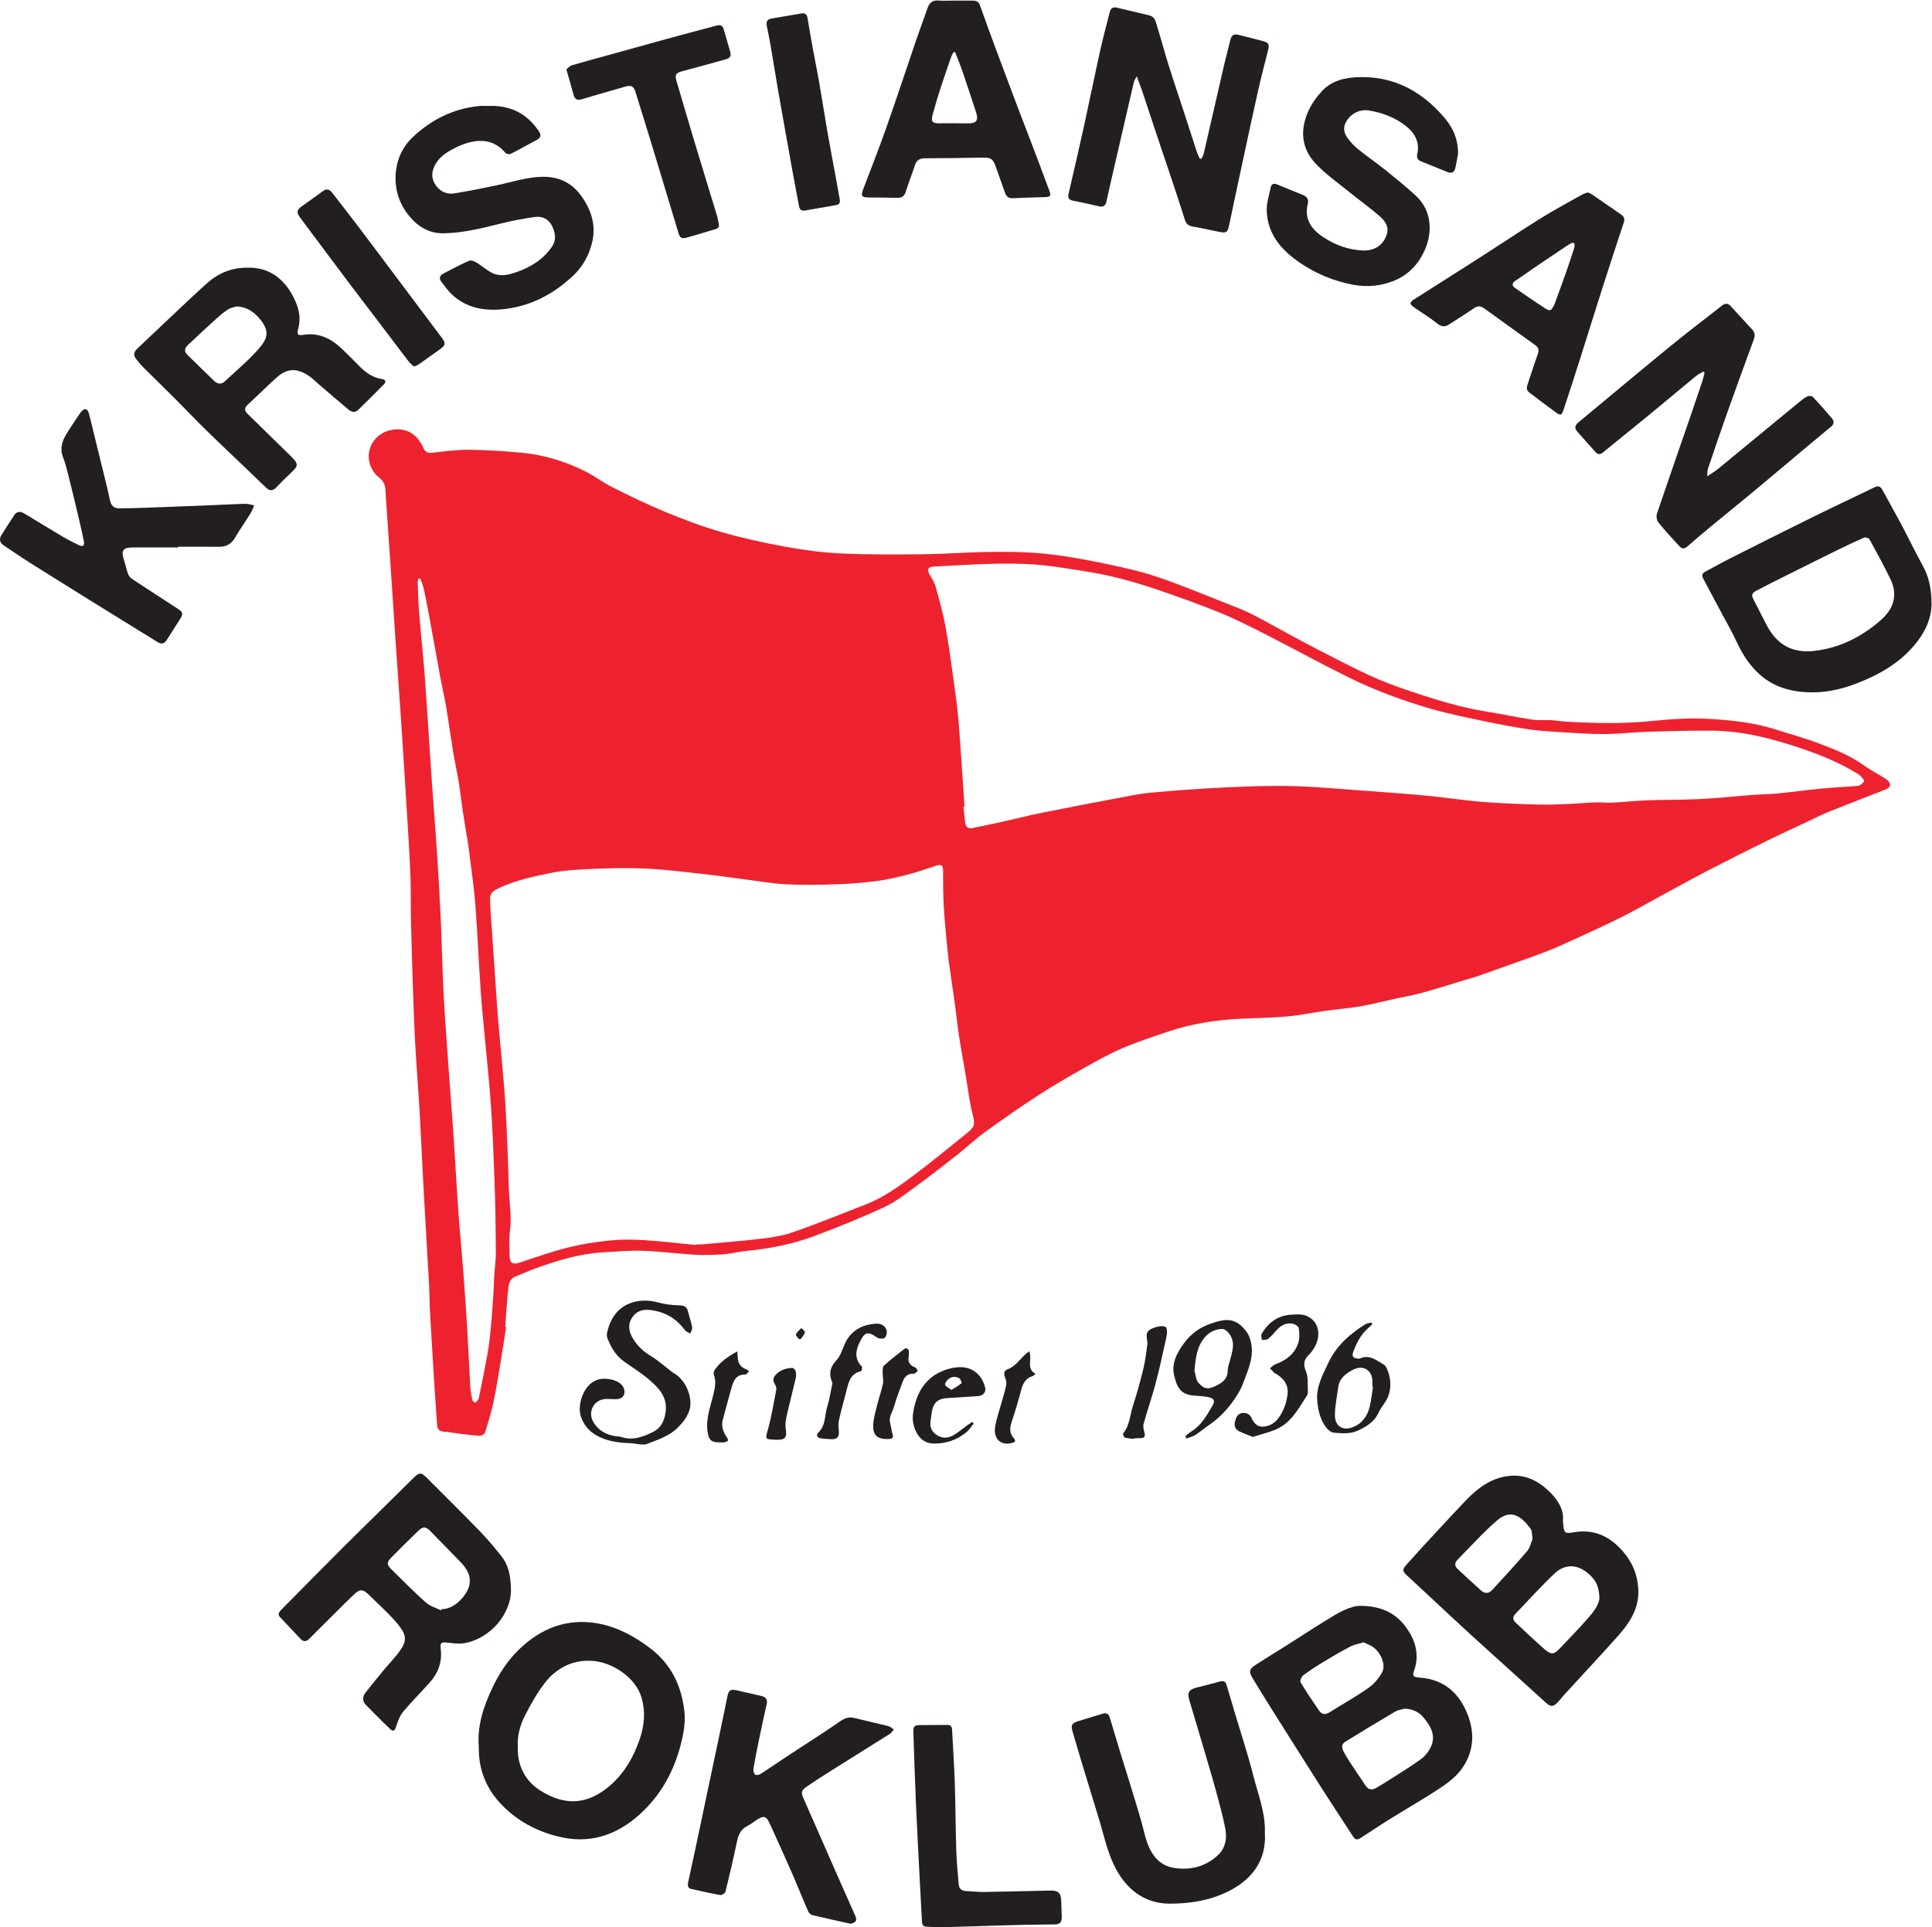 <?xml version="1.0" encoding="UTF-8" standalone="no"?>
<svg
   xmlns:dc="http://purl.org/dc/elements/1.1/"
   xmlns:cc="http://creativecommons.org/ns#"
   xmlns:rdf="http://www.w3.org/1999/02/22-rdf-syntax-ns#"
   xmlns:svg="http://www.w3.org/2000/svg"
   xmlns="http://www.w3.org/2000/svg"
   viewBox="0 0 767.78 766.012"
   height="766.012"
   width="767.78"
   xml:space="preserve"
   id="svg2"
   version="1.1"><defs
     id="defs6" /><g
     transform="matrix(1.333,0,0,-1.333,1.0532238e-4,766.011)"
     id="g10"><g
       transform="scale(0.1)"
       id="g12"><path
         id="path14"
         style="fill:#ee222f;fill-opacity:1;fill-rule:evenodd;stroke:none"
         d="m 1253.03,4021.74 c -1.97,-0.36 -3.94,-0.72 -5.92,-1.08 -0.67,-4.07 -2.09,-8.16 -1.91,-12.19 1.29,-30.79 2.07,-61.63 4.58,-92.33 5.1,-62.57 12.1,-125.01 16.69,-187.61 7.58,-103.48 13.68,-207.07 20.79,-310.59 4.74,-69.06 10.6,-138.05 15.13,-207.12 4.42,-67.15 8.37,-134.33 11.44,-201.55 3.49,-76.25 4.73,-152.6 8.85,-228.81 4.54,-84.02 11.12,-167.93 17.04,-251.89 4.09,-58.14 8.91,-116.24 12.8,-174.4 4.89,-72.96 8.69,-146 13.84,-218.95 4.04,-57.07 9.74,-114.01 14.11,-171.06 4.5,-58.63 8.7,-117.28 12.24,-175.96 3.51,-58.17 5.82,-116.41 9.18,-174.59 0.81,-13.86 3.25,-27.69 6.08,-41.29 0.72,-3.43 5.89,-5.92 9.01,-8.84 2.78,3.01 5.94,5.77 8.22,9.12 1.63,2.4 2.43,5.52 2.99,8.44 10.17,52.68 22.34,105.08 29.76,158.15 7.02,50.21 9.2,101.1 13.15,151.72 1.27,16.24 1.12,32.57 2.14,48.82 1.58,25.3 5.26,50.56 5.12,75.81 -0.39,67.78 -1.59,135.58 -3.84,203.31 -2.42,72.64 -5.5,145.28 -10,217.81 -3.55,57.07 -9.57,114 -14.72,170.97 -5.42,60.09 -12.17,120.09 -16.44,180.26 -6.2,87.52 -9.69,175.23 -16.31,262.71 -3.75,49.6 -11.4,98.9 -17.38,148.32 -1.49,12.31 -3.1,24.6 -5.06,36.84 -4.92,30.83 -10.39,61.58 -15.05,92.44 -4.14,27.43 -6.89,55.09 -11.37,82.47 -5.12,31.34 -11.98,62.41 -17.15,93.76 -7.52,45.54 -13.72,91.31 -21.42,136.82 -5.04,29.83 -12.09,59.3 -17.62,89.06 -10.07,54.19 -19.53,108.5 -29.51,162.72 -5.85,31.81 -11.8,63.62 -18.52,95.25 -2.42,11.41 -7.22,22.32 -10.94,33.46 z m 1622.4,-680.29 c -0.99,-0.09 -1.98,-0.17 -2.97,-0.25 1.58,-15.81 2.81,-31.68 4.86,-47.43 1.46,-11.3 7.48,-19.11 20.09,-16.62 30.76,6.05 61.44,12.52 92.06,19.31 38.88,8.63 77.5,18.57 116.53,26.46 73.57,14.87 147.31,28.93 221.07,42.82 34.27,6.45 68.58,13.89 103.22,17.08 71.96,6.63 144.09,12.03 216.27,15.48 68.55,3.26 137.31,5.8 205.88,4.23 69.61,-1.6 139.12,-8.29 208.64,-13.33 65.08,-4.71 130.17,-9.41 195.14,-15.55 53.51,-5.05 106.7,-13.69 160.26,-18 56.34,-4.53 112.92,-6.52 169.43,-8.23 30.22,-0.92 60.53,0.68 90.76,1.9 26.85,1.07 53.64,3.69 80.49,4.65 16.23,0.57 32.59,-1.78 48.79,-0.94 34.41,1.78 68.7,5.79 103.11,7.05 52.72,1.94 105.56,1.08 158.24,3.76 53.18,2.7 106.2,8.48 159.32,12.49 23.77,1.8 47.7,1.71 71.4,4.05 45.46,4.5 90.74,10.74 136.2,15.12 35.14,3.37 70.51,4.37 105.63,7.96 6.54,0.67 13.39,7.81 17.8,13.68 1.15,1.54 -5.62,10.14 -9.87,14.38 -4.53,4.52 -10.15,8.1 -15.7,11.42 -63.2,37.75 -131.96,63.18 -201.61,84.79 -72.76,22.56 -147.53,39.42 -224.37,40.06 -64.16,0.53 -128.36,-1.21 -192.5,-3.19 -43.76,-1.35 -87.45,-6.67 -131.19,-6.87 -44.71,-0.21 -89.47,3.19 -134.15,5.89 -30.26,1.83 -60.65,3.72 -90.59,8.18 -42.26,6.3 -84.37,14.04 -126.18,22.89 -56.06,11.88 -112.5,22.85 -167.42,38.85 -83.3,24.26 -164.86,54.46 -242.75,92.83 -81.74,40.27 -161.6,84.35 -242.8,125.75 -46.56,23.73 -93.23,47.72 -141.54,67.46 -63.13,25.79 -127.57,48.53 -192.13,70.55 -42.37,14.45 -85.6,26.91 -129.14,37.28 -39.67,9.45 -80.19,15.57 -120.53,21.86 -36.86,5.75 -73.87,11.56 -111.03,14.06 -40.97,2.76 -82.22,3.12 -123.29,2.08 -58.71,-1.49 -117.38,-4.89 -176.03,-8.16 -18.96,-1.06 -21.88,-8.31 -12.59,-25.37 5.94,-10.93 13.4,-21.55 16.68,-33.29 10.65,-38.11 21.52,-76.33 28.89,-115.16 9.46,-49.86 16.02,-100.29 23.06,-150.59 6.13,-43.82 12.78,-87.68 16.39,-131.75 7.09,-86.46 12.23,-173.09 18.17,-259.64 z M 2074.25,2034.11 c 0.06,0.58 0.12,1.16 0.18,1.74 5.49,0 11.02,-0.43 16.47,0.06 60.52,5.52 121.18,9.98 181.48,17.3 32.06,3.89 64.71,9.42 95,20.13 72.7,25.68 144.3,54.52 216.08,82.76 51.46,20.24 95.99,52.7 139.83,85.23 53.92,40 105.34,83.35 157.95,125.12 24.09,19.12 26.23,26.69 18.56,56.55 -4.8,18.75 -8.04,37.91 -11.36,57.01 -3.82,22 -6.76,44.14 -10.44,66.16 -6.31,37.64 -13.42,75.16 -19.19,112.87 -4.64,30.34 -7.51,60.94 -11.71,91.35 -5.83,42.22 -12.42,84.34 -18.19,126.58 -2.77,20.26 -4.67,40.65 -6.51,61.03 -3.26,36.19 -7.11,72.36 -8.97,108.64 -1.81,35.2 -1.79,70.51 -1.85,105.77 -0.02,15.05 -7.58,16.89 -19.29,13.2 -26.59,-8.38 -52.8,-18.15 -79.73,-25.23 -30.82,-8.11 -61.95,-15.95 -93.46,-20.22 -40.41,-5.48 -81.27,-8.82 -122.03,-10.28 -50.63,-1.82 -101.45,-2.82 -152.01,-0.34 -41.6,2.04 -82.94,9.59 -124.38,14.86 -43.4,5.51 -86.72,11.89 -130.2,16.67 -54.52,6 -109.06,12.81 -163.79,15.48 -51.16,2.5 -102.62,1.5 -153.83,-0.66 -43.74,-1.84 -88.08,-3.76 -130.78,-12.43 -52.46,-10.65 -105.43,-21.85 -154.51,-45.11 -12.8,-6.07 -26.32,-12.58 -26.43,-29.16 -0.13,-19.88 1.45,-39.78 2.77,-59.64 3.68,-55.67 7.59,-111.32 11.45,-166.97 3.27,-47.18 6.25,-94.38 10.01,-141.51 3.07,-38.66 7.34,-77.22 10.64,-115.86 4.22,-49.51 9.1,-99 11.72,-148.61 3.97,-75.09 7.19,-150.24 8.87,-225.41 1.02,-45.62 9.79,-90.88 3.62,-136.93 -3.14,-23.35 -0.83,-47.43 -0.89,-71.19 -0.06,-23.27 8.99,-28.43 31.13,-21.06 47.22,15.73 94.31,32.38 142.49,44.49 40.92,10.28 83.1,16.81 125.12,21.1 34.01,3.48 68.73,3.11 102.92,0.96 51.19,-3.21 102.18,-9.48 153.26,-14.45 z m -565.32,-243.88 c -5.44,-34.99 -10.55,-70.05 -16.41,-104.98 -6.75,-40.3 -13.12,-80.73 -21.65,-120.67 -6.46,-30.18 -15.56,-59.86 -24.78,-89.35 -1.45,-4.63 -9.9,-10.28 -14.85,-10.04 -20.81,1.03 -41.52,3.98 -62.24,6.49 -15.33,1.85 -30.56,5.04 -45.93,5.92 -14.16,0.81 -19.21,8.23 -20.07,20.9 -2.3,34.27 -4.93,68.51 -7.06,102.79 -4.87,78.6 -9.69,157.2 -14.14,235.83 -1.38,24.38 -1.16,48.85 -2.31,73.25 -1.47,30.82 -3.69,61.59 -5.44,92.39 -4.4,77.16 -8.88,154.31 -13.01,231.49 -3.52,65.62 -6.14,131.3 -9.98,196.91 -3.93,67.18 -9.39,134.26 -13.18,201.44 -3,53.23 -4.79,106.53 -6.58,159.82 -2.36,70.67 -4.5,141.36 -6.14,212.05 -1.03,44.6 0.17,89.29 -1.67,133.85 -2.71,65.7 -7.03,131.34 -11.05,196.98 -5.54,90.12 -11.25,180.22 -17.24,270.3 -5.39,80.98 -11.37,161.93 -16.88,242.91 -4.88,71.59 -9.41,143.23 -14.21,214.83 -4.4,65.51 -8.98,131.01 -13.46,196.52 -0.5,7.46 -1,14.93 -1.26,22.41 -0.56,16.02 -4.77,28.97 -18.76,39.97 -37.76,29.69 -41.38,83.03 -10.46,116.87 29.08,31.81 89.13,39.95 122.82,2.05 7.43,-8.36 14,-18.16 18.31,-28.42 5.26,-12.52 12.17,-17.84 26.14,-16.36 36.18,3.84 72.51,9.41 108.73,9.06 53.75,-0.54 107.61,-3.99 161.15,-9.12 65.56,-6.28 128.01,-25.76 186.91,-54.97 28.03,-13.89 53.21,-33.54 81.19,-47.53 51.68,-25.85 103.66,-51.44 157.03,-73.44 55.1,-22.7 111.16,-43.97 168.36,-60.44 62.68,-18.04 126.75,-32.03 190.96,-43.74 54.33,-9.91 109.57,-17.39 164.69,-19.92 81.58,-3.75 163.42,-3.28 245.13,-2.49 60.49,0.57 120.93,5.46 181.43,6.62 48.64,0.92 97.45,1.14 145.96,-2 44.57,-2.89 89.12,-9.02 133.15,-16.75 55.42,-9.73 110.59,-21.32 165.32,-34.43 35.65,-8.53 70.88,-19.68 105.33,-32.32 57.87,-21.23 115.04,-44.4 172.36,-67.12 25.41,-10.08 51.12,-19.76 75.53,-31.95 35.51,-17.75 69.91,-37.7 104.87,-56.54 30.59,-16.49 61.08,-33.18 92,-49.01 52.23,-26.71 104.13,-54.25 157.42,-78.7 38.68,-17.75 78.91,-32.5 119.3,-46.08 75.05,-25.25 150.67,-48.67 229.22,-61.17 44.69,-7.11 88.98,-16.78 133.7,-23.55 18.94,-2.86 38.59,-0.77 57.86,-1.75 13.77,-0.71 27.44,-3.37 41.2,-4.18 86.09,-5.08 172.31,-7.16 258.18,1.74 59.6,6.19 119.12,9.73 178.83,5.86 63.37,-4.09 126.48,-10.94 187.46,-30.25 45.94,-14.55 92.55,-27.35 137.49,-44.54 44.27,-16.94 88.55,-34.65 127.7,-62.81 19.17,-13.8 40.27,-24.9 60.47,-37.26 2.98,-1.82 6.06,-3.58 8.72,-5.81 14.49,-12.11 12.95,-22.87 -4.56,-29.76 -56.43,-22.19 -113.1,-43.79 -169.35,-66.43 -21.63,-8.71 -42.39,-19.58 -63.52,-29.52 -40.55,-19.09 -81.36,-37.66 -121.56,-57.47 -58.87,-29.01 -117.57,-58.38 -175.82,-88.61 -47.29,-24.53 -93.81,-50.53 -140.66,-75.91 -38.45,-20.83 -76.38,-42.71 -115.46,-62.28 -45.33,-22.68 -91.54,-43.59 -137.59,-64.78 -28.04,-12.9 -56.14,-25.86 -84.89,-37.02 -39.85,-15.49 -80.33,-29.4 -120.59,-43.83 -30.49,-10.93 -61.03,-21.74 -91.62,-32.35 -8.47,-2.94 -17.28,-4.91 -25.87,-7.5 -44.25,-13.36 -88.26,-27.56 -132.78,-39.9 -27.27,-7.55 -55.32,-12.22 -82.99,-18.29 -34.58,-7.58 -68.92,-16.48 -103.75,-22.54 -33.66,-5.84 -67.89,-8.38 -101.77,-13.09 -38.88,-5.41 -77.47,-13.48 -116.5,-17 -45.94,-4.14 -92.22,-4.51 -138.35,-6.73 -74.52,-3.6 -147.67,-15.31 -218.42,-39.43 -44.67,-15.23 -89.72,-29.9 -133.01,-48.5 -38.72,-16.65 -75.83,-37.34 -112.62,-58.07 -46.42,-26.15 -92.74,-52.73 -137.39,-81.76 -54.67,-35.53 -108.15,-72.99 -161,-111.2 -27.8,-20.11 -52.69,-44.18 -79.69,-65.47 -39.48,-31.12 -79.09,-62.13 -119.72,-91.71 -31.73,-23.1 -62.99,-48.44 -98.16,-64.89 -68.97,-32.25 -139.84,-60.8 -211.2,-87.47 -65.03,-24.3 -133.16,-37.22 -202.41,-43.9 -22.22,-2.14 -44.09,-8.32 -66.32,-9.9 -28.6,-2.02 -57.5,-2.99 -86.1,-1.36 -51.21,2.92 -102.23,10.02 -153.45,11.75 -40.11,1.35 -80.45,-2.21 -120.62,-4.61 -69.35,-4.14 -135.09,-24.21 -199.93,-47.5 -20.12,-7.22 -39.54,-16.35 -59.5,-24.04 -21.02,-8.11 -21.75,-27.16 -23.54,-44.56 -3.6,-35.09 -5.55,-70.34 -8.17,-105.54 0.9,-0.12 1.81,-0.25 2.72,-0.39" /><path
         id="path16"
         style="fill:#231f20;fill-opacity:1;fill-rule:evenodd;stroke:none"
         d="m 4568.98,1157.88 c -2.17,12.72 -0.89,23.55 -5.62,29.95 -27.76,37.56 -58.79,60.89 -100.68,24.64 -41.69,-36.08 -78.61,-77.66 -117.54,-116.91 -9.06,-9.14 -8.85,-18.77 0.44,-27.45 23.3,-21.76 46.69,-43.43 70.43,-64.69 10.7,-9.58 22.71,-8.619 32.09,1.58 35.45,38.46 71.03,76.86 104.9,116.69 8.77,10.31 11.55,25.71 15.98,36.19 z m 199.35,-173.79 c -2.47,33.96 -10.27,49.65 -30.86,68.33 -33.08,30.01 -70.97,32.59 -103.28,1.92 -40.81,-38.74 -78.67,-80.598 -117.52,-121.371 -7.4,-7.758 -6.45,-16.969 1.08,-24.059 28.6,-26.93 57.04,-54.078 86.65,-79.89 20.48,-17.848 28.53,-16.309 47.63,4.062 28.63,30.527 58.1,60.34 85.44,92 16.13,18.668 31.01,39.328 30.86,59.008 z m -108.73,227.55 c 3.11,-38.78 3.08,-38.62 35.73,-33.59 60.02,9.25 106.3,-14.45 144.51,-59.26 27.25,-31.97 41.95,-68.04 44.33,-110.06 3.24,-57.039 -24.82,-100.39 -60.2,-140.019 -53.52,-59.949 -108.45,-118.641 -162.71,-177.93 -6.04,-6.609 -11.2,-14.07 -17.48,-20.449 -13.24,-13.441 -20.81,-13.832 -34.54,-1.48 -35.95,32.359 -71.64,65.019 -107.5,97.48 -38.72,35.059 -77.72,69.84 -116.26,105.117 -36.39,33.321 -72.34,67.133 -108.49,100.723 -27.32,25.387 -54.57,50.828 -81.97,76.118 -14.05,12.98 -15.08,17.82 -2.31,32.17 28.54,32.03 57.58,63.63 86.71,95.14 30.45,32.95 60.89,65.93 91.99,98.26 34.14,35.52 72.4,64.14 123.33,71.17 47.97,6.6 87.23,-11.37 121.01,-42.92 27.41,-25.62 47.13,-55.83 43.85,-90.47" /><path
         id="path18"
         style="fill:#231f20;fill-opacity:1;fill-rule:evenodd;stroke:none"
         d="m 4065.44,849.43 c -14.87,-4.5 -27.55,-6.399 -38.32,-11.969 -26.07,-13.52 -51.56,-28.231 -76.7,-43.449 -22.14,-13.403 -44.02,-27.391 -64.81,-42.762 -5.37,-3.969 -10.82,-16.809 -8.38,-20.898 17.05,-28.602 36.12,-56.012 54.65,-83.731 8.69,-13.019 19.51,-13.562 32.21,-5.652 38.5,24.023 78.19,46.301 115.29,72.301 16.54,11.601 31.25,28.71 40.92,46.5 11.55,21.261 -2.07,56.449 -24.95,74.109 -8.97,6.922 -20.35,10.711 -29.91,15.551 z m 122.92,-197.809 c -7.27,-2.121 -19.42,-3.281 -28.97,-8.879 -50.25,-29.41 -100.06,-59.613 -149.52,-90.332 -11.33,-7.031 -9.82,-18.769 -3.94,-29.41 5.54,-10.008 11.23,-19.988 17.51,-29.539 15.86,-24.129 32.05,-48.031 48.19,-71.981 8.88,-13.199 20.17,-12.628 32.49,-5.351 7.73,4.57 15.59,8.953 23.14,13.801 36.89,23.699 74.7,46.16 110.02,72.011 13.58,9.938 25.27,26.309 31.12,42.207 11.7,31.821 -5.85,58.524 -25.03,81.692 -12.3,14.871 -30.14,24.48 -55.01,25.781 z m -130.04,306.52 c 75.81,-1.129 118.1,-33.532 146.99,-85.211 19.52,-34.93 23.83,-72.469 9.44,-110.84 -3.72,-9.93 -0.95,-15.539 9.45,-16.981 8.89,-1.238 17.9,-1.55 26.73,-3.058 62.07,-10.61 100.74,-49.149 123.51,-105.481 21.68,-53.621 20.39,-106.39 -11.01,-156.238 -18.43,-29.25 -46.05,-49.852 -74.24,-68.312 -47.94,-31.391 -97.77,-59.891 -146.48,-90.149 -28,-17.391 -55.23,-35.992 -83.03,-53.719 -15.45,-9.863 -18.63,-8.82 -28.58,6.508 -31.18,47.961 -62.8,95.649 -93.54,143.91 -51.33,80.61 -102.19,161.532 -153.1,242.41 -16.19,25.731 -31.93,51.731 -47.82,77.641 -14.89,24.231 -13.68,30.617 10.08,45.801 29.41,18.789 59.18,37.008 88.7,55.648 48.08,30.36 95.45,61.922 144.38,90.871 27.94,16.539 58.34,28.891 78.52,27.2" /><path
         id="path20"
         style="fill:#231f20;fill-opacity:1;fill-rule:evenodd;stroke:none"
         d="m 1314.87,944.68 c 0.63,1.281 1.25,2.55 1.88,3.82 38.2,-1.199 75.06,41.582 81.85,68.88 7.45,29.93 -7.09,52.17 -26.43,72.25 -29.03,30.12 -58.54,59.79 -87.61,89.88 -15.23,15.76 -22.87,16.69 -38.79,1.29 -26.86,-25.98 -53.3,-52.39 -79.55,-78.99 -12.81,-12.98 -13.45,-20.56 -0.85,-33.14 34.16,-34.1 68.25,-68.37 104.21,-100.51 12.28,-10.98 30.03,-15.828 45.29,-23.48 z m 208.39,65.41 c 2.89,-74.16 -61.51,-151.231 -141.69,-163.641 -15.39,-2.379 -31.76,0.442 -47.55,2.043 -19.22,1.969 -22.32,-0.16 -20.04,-19.14 4.66,-38.672 -7.62,-71.731 -33.14,-100.141 -26.33,-29.32 -54.27,-57.262 -79.47,-87.492 -9.69,-11.637 -15.16,-27.508 -19.98,-42.297 -4.8,-14.75 -8.68,-17.774 -19.69,-7.262 -23.78,22.699 -46.67,46.332 -69.95,69.559 -11.97,11.953 -11.76,25.14 -2.1,37.66 17.33,22.422 35.42,44.262 53.46,66.121 17.36,21.059 36.99,40.539 52.11,63.07 19.94,29.7 15.03,47.442 -15.64,82.59 -25.53,29.262 -54.84,55.219 -82.68,82.449 -14.15,13.841 -24.08,14.571 -38.77,0.981 -20.78,-19.219 -40.6,-39.488 -60.704,-59.418 -25.434,-25.223 -50.707,-50.613 -76.137,-75.84 -8.144,-8.082 -16.754,-8.543 -24.863,-0.043 -20.629,21.652 -41.11,43.453 -61.606,65.231 -7.519,7.992 -3.156,14.96 2.692,20.941 27.172,27.82 54.551,55.439 81.937,83.039 36.489,36.8 72.934,73.65 109.621,110.24 28.6,28.52 57.57,56.69 86.33,85.06 38.71,38.16 77.42,76.32 116.05,114.58 19.19,19 24.05,18.7 42.51,0.04 51.23,-51.77 103.34,-102.68 154.03,-155 23.83,-24.59 46.16,-50.82 67.32,-77.77 18.62,-23.72 26.78,-52.07 27.95,-95.56" /><path
         id="path22"
         style="fill:#231f20;fill-opacity:1;fill-rule:evenodd;stroke:none"
         d="m 5077.98,4638.67 c -7.61,-4.69 -15.9,-8.59 -22.75,-14.22 -46.91,-38.62 -93.33,-77.85 -140.28,-116.42 -45,-36.96 -90.68,-73.1 -135.55,-110.2 -9.05,-7.48 -15.74,-7.31 -23.01,0.81 -17.97,20.12 -35.71,40.42 -53.71,60.51 -9.37,10.46 -7.86,18.89 2.82,27.74 89.87,74.39 179.11,149.51 269.4,223.39 52.42,42.9 106.34,83.96 159.7,125.7 8.1,6.33 16.75,6.73 24.17,-1.3 21.68,-23.45 42.99,-47.25 64.83,-70.54 8.69,-9.27 9.09,-18.46 4.83,-30.05 -27.02,-73.49 -53.84,-147.06 -80.05,-220.85 -19.53,-54.99 -38.15,-110.3 -56.83,-165.58 -1.73,-5.11 -1,-11.07 -1.75,-21.42 13.64,9.33 23.87,15.25 32.88,22.64 77.85,63.89 155.45,128.07 233.21,192.06 9.98,8.21 19.9,16.8 30.99,23.19 4.42,2.55 14.57,2.09 17.7,-1.2 19.63,-20.55 38.28,-42.07 56.7,-63.73 7.62,-8.95 6.99,-17.26 -3.16,-25.56 -36.58,-29.9 -72.59,-60.5 -108.81,-90.84 -44.33,-37.14 -88.54,-74.43 -133.06,-111.37 -37.13,-30.8 -74.74,-61.03 -111.92,-91.78 -24.59,-20.35 -49.16,-40.74 -72.96,-61.98 -9.83,-8.77 -17.5,-7.96 -25.52,0.93 -20.72,22.95 -42,45.47 -61.38,69.5 -4.97,6.16 -7.36,18.51 -4.85,25.96 33.74,100.2 68.62,200.02 103.09,299.98 11.04,32.04 21.87,64.15 32.56,96.31 2.64,7.94 4.31,16.19 6.43,24.3 -1.24,1.34 -2.48,2.68 -3.72,4.02" /><path
         id="path24"
         style="fill:#231f20;fill-opacity:1;fill-rule:evenodd;stroke:none"
         d="m 1543.87,535.32 c -1.48,-54.711 22.45,-99.582 66.91,-127.8 73.55,-46.711 142.02,-43.438 210.12,16.769 41.57,36.762 68.45,84.141 86.32,136.481 13.7,40.101 17.39,80.789 5.87,122.23 -17.22,61.922 -89.74,110 -153.86,111.531 -56.38,1.348 -102.01,-23.601 -135.49,-66.922 -22.91,-29.629 -41.42,-63.129 -58.61,-96.597 -15.04,-29.293 -23.64,-61.352 -21.26,-95.692 z m -116.45,1.559 c -5.31,62.742 13.67,120.101 39.87,175.57 20.12,42.61 45.25,81.821 79.44,115.082 66.25,64.438 144.54,94.699 236.13,78.098 56.9,-10.32 107.34,-37.641 154.21,-72.82 64.68,-48.528 95.55,-114.821 103.52,-191.637 3.39,-32.774 -3.42,-67.953 -12.01,-100.332 -19.2,-72.399 -53.79,-137.731 -107.23,-191 -68.4,-68.192 -150.74,-102.731 -247.35,-81.77 -72.72,15.789 -138.38,50.95 -188.14,107.621 -38.07,43.36 -58.24,96.2 -58.44,155.2 0,2 0,4 0,5.988" /><path
         id="path26"
         style="fill:#231f20;fill-opacity:1;fill-rule:evenodd;stroke:none"
         d="m 3389.06,5518.89 c -4.31,-8.05 -7.49,-11.88 -8.5,-16.22 -19.25,-82.6 -38.26,-165.26 -57.26,-247.92 -8.28,-35.96 -16.68,-71.91 -24.44,-107.98 -2.89,-13.46 -9.17,-18.59 -23.12,-15.26 -25.71,6.13 -51.57,11.62 -77.48,16.79 -13.11,2.62 -15.21,9.31 -12.35,21.56 15.9,67.97 31.52,136.01 46.49,204.19 16.34,74.47 31.42,149.21 47.94,223.63 8.41,37.95 18.72,75.47 28.19,113.18 2.83,11.28 10.01,15.53 21.29,12.84 32.48,-7.75 64.98,-15.43 97.44,-23.3 15.49,-3.76 17.99,-17.94 21.68,-29.82 12.11,-38.99 22.5,-78.53 34.72,-117.49 15.63,-49.89 32.47,-99.41 48.67,-149.12 12.05,-37 23.8,-74.1 35.96,-111.06 2.22,-6.76 5.77,-13.09 8.7,-19.61 1.68,-0.03 3.36,-0.07 5.03,-0.1 2.32,5.4 5.53,10.6 6.83,16.24 20.24,87.47 40.11,175.03 60.34,262.51 5.84,25.25 12.84,50.25 18.73,75.5 3.31,14.15 10.99,18.74 24.96,15.01 23.6,-6.31 47.49,-11.6 71.03,-18.1 19.27,-5.31 21.02,-9.92 16.14,-29.06 -10.21,-40.14 -20.61,-80.25 -29.69,-120.65 -15.76,-70.03 -30.65,-140.26 -45.76,-210.43 -13,-60.44 -26.05,-120.87 -38.58,-181.41 -6.55,-31.63 -7.87,-32.78 -39.17,-26.06 -23.91,5.13 -47.88,10 -71.92,14.44 -11.42,2.1 -18.54,7.31 -22.2,18.96 -12.34,39.39 -25.38,78.55 -38.4,117.72 -13.36,40.18 -27.11,80.24 -40.5,120.4 -16.26,48.76 -32.24,97.6 -48.55,146.34 -4.52,13.5 -9.78,26.76 -16.22,44.28" /><path
         id="path28"
         style="fill:#231f20;fill-opacity:1;fill-rule:evenodd;stroke:none"
         d="m 5387.5,3804.55 c 3.99,0 7.98,-0.16 11.97,0.05 3.47,0.17 6.93,0.76 10.41,1.17 75.89,8.92 140.69,42.1 197.44,91.81 36.26,31.76 52.25,73.08 28.66,121.86 -19.48,40.3 -40.96,79.66 -62.48,118.93 -2.03,3.7 -11.99,6.8 -16.04,5.04 -28.29,-12.27 -56.16,-25.54 -83.83,-39.14 -49.98,-24.55 -99.78,-49.47 -149.59,-74.37 -28.91,-14.46 -57.91,-28.77 -86.45,-43.94 -15.98,-8.5 -16.99,-13.03 -9.2,-28.49 12.34,-24.43 25.04,-48.67 37.5,-73.04 25.4,-49.68 63.39,-80.12 121.61,-79.88 z m 370.85,139.49 c -0.66,-44.58 -21.23,-87.19 -53.85,-124.67 -44.33,-50.94 -101.08,-83.75 -162.83,-108.18 -41.74,-16.51 -85,-28.1 -130.52,-29.03 -66.36,-1.37 -126.98,13.93 -174.9,62.5 -24.51,24.83 -43.19,54.14 -57.95,86.25 -14.35,31.19 -31.78,60.97 -47.88,91.36 -17.52,33.03 -34.94,66.13 -52.69,99.04 -4.68,8.67 -3.88,15.14 5.03,19.94 25.39,13.64 50.51,27.81 76.23,40.78 83.18,41.96 166.42,83.84 249.99,125.03 59.43,29.3 119.5,57.32 179.1,86.28 10.65,5.17 17.71,3.64 23.4,-6.83 19.06,-35.03 38.78,-69.72 57.48,-104.94 21.27,-40.08 40.8,-81.12 62.8,-120.79 19.25,-34.73 26.71,-71.59 26.59,-116.74" /><path
         id="path30"
         style="fill:#231f20;fill-opacity:1;fill-rule:evenodd;stroke:none"
         d="m 705.273,4832.94 c -6.535,-2.27 -17.968,-4.01 -26.718,-9.8 -14.352,-9.5 -27.407,-21.14 -40.203,-32.76 -26.528,-24.1 -52.528,-48.78 -78.727,-73.23 -9.844,-9.18 -10.625,-19.07 -0.992,-28.58 26.594,-26.25 53.355,-52.33 80.328,-78.19 10.105,-9.69 21.207,-10.58 31.879,-0.51 33.656,31.78 69.691,61.47 100.098,96.12 27.531,31.37 33.109,52.93 4.984,87.85 -16.805,20.88 -37.563,37.07 -70.649,39.1 z m 37.426,115.4 c 64.571,0.3 111.649,-38.29 139.258,-103.14 10.746,-25.24 14.859,-52.12 6.91,-79.86 -4.574,-15.97 -0.918,-19.96 14.688,-17.36 44.316,7.4 80.414,-9.18 111.935,-38.13 19.45,-17.86 37.64,-37.09 56.37,-55.73 18.7,-18.6 39.25,-33.71 66.36,-37.78 11.46,-1.72 13.9,-8.16 5.98,-16.23 -25.17,-25.62 -50.77,-50.84 -76.44,-75.96 -9.45,-9.25 -20.03,-6.15 -28.51,0.88 -30.28,25.1 -59.969,50.92 -89.898,76.44 -10.235,8.73 -19.68,18.74 -30.95,25.85 -36.23,22.86 -63.437,20.73 -95.265,-7.94 -28.875,-26.01 -56.379,-53.53 -84.922,-79.91 -10.074,-9.3 -9.899,-17.31 -0.512,-26.48 31.711,-30.98 63.32,-62.06 94.942,-93.12 14.582,-14.32 29.644,-28.2 43.484,-43.21 12.293,-13.33 10.883,-21.09 -2.289,-33.74 -16.906,-16.22 -33.813,-32.49 -49.871,-49.53 -9.938,-10.54 -19.434,-11.66 -29.692,-1.99 -19.953,18.81 -39.488,38.05 -59.293,57.02 -39.961,38.28 -80.359,76.11 -119.871,114.84 -33.086,32.43 -65.008,66.05 -97.754,98.84 -29.586,29.61 -59.722,58.66 -89.336,88.24 -7.734,7.73 -14.605,16.35 -21.585,24.79 -9.204,11.13 -8.415,21.26 2.433,31.41 30.246,28.26 59.981,57.06 90.129,85.42 38.09,35.84 75.957,71.93 114.73,107.02 33.891,30.68 72.879,50.44 128.969,49.36" /><path
         id="path32"
         style="fill:#231f20;fill-opacity:1;fill-rule:evenodd;stroke:none"
         d="m 4346.92,5288.31 c -1.7,-9.06 -4.42,-25.78 -8.09,-42.29 -2.76,-12.42 -10.37,-17.82 -23.23,-12.63 -26.39,10.65 -52.83,21.12 -79.12,31.99 -9.21,3.82 -13.91,10.14 -11.37,21.27 8.38,36.81 -7.81,64.37 -35.7,85.74 -31.48,24.11 -68.03,37.68 -106.84,44.46 -30.45,5.31 -58.06,-10.06 -71.34,-37.39 -7.73,-15.91 -3.52,-30.87 5.69,-43.67 8.92,-12.4 19.58,-24.13 31.44,-33.73 26.68,-21.58 55.1,-41.02 81.85,-62.52 31.06,-24.97 62.12,-50.11 91.36,-77.15 46.85,-43.32 49.84,-108.41 26.03,-161.62 -18.65,-41.7 -47.85,-72.93 -89.35,-90.34 -39.13,-16.42 -80.52,-21.04 -123.16,-13.13 -59.4,11.02 -113.84,33.73 -163.13,68.06 -53.21,37.05 -93.21,84.12 -95.48,152.44 -0.78,23.25 7.08,46.88 11.83,70.18 1.95,9.61 9.14,12.68 18.4,8.91 25.9,-10.53 51.67,-21.39 77.64,-31.75 12.75,-5.09 17.7,-13.69 14.44,-27.02 -10.74,-44.19 10.13,-74.59 44.55,-97.56 36.66,-24.46 76.95,-39.81 121.7,-40.95 33.98,-0.86 60.55,17.32 69.81,49.7 6.38,22.32 -6.75,39.55 -21.71,52.6 -27.76,24.21 -57.98,45.57 -86.57,68.86 -35.93,29.27 -74.82,56 -105.96,89.79 -40.87,44.37 -44.78,97.92 -21.16,152.33 9.89,22.8 25.28,44.39 42.32,62.65 30.21,32.36 71.76,40.35 113.88,41.05 101.25,1.66 181.49,-42.05 247.1,-117 26.23,-29.97 43.88,-62.7 44.17,-111.28" /><path
         id="path34"
         style="fill:#231f20;fill-opacity:1;fill-rule:evenodd;stroke:none"
         d="m 1453.82,5430.55 c 64.38,3.24 115.6,-20.55 152.16,-74.56 7.87,-11.64 7.26,-19.71 -5.55,-26.54 -25.92,-13.82 -51.48,-28.35 -77.71,-41.57 -3.95,-2 -13.05,-0.55 -15.72,2.67 -42.5,51.17 -101.48,39.18 -149.06,15.6 -22.38,-11.09 -43.81,-23.74 -57.79,-46.09 -13.83,-22.1 -16.12,-44.05 -1.01,-65.83 13.32,-19.21 32.89,-28.14 55.81,-24.32 41.79,6.96 83.39,15.2 124.88,23.86 46.25,9.64 91.33,25.22 139.34,25.59 49.25,0.37 88.07,-19.64 115.77,-59.74 28.28,-40.93 42.56,-85.7 30.34,-135.97 -9.28,-38.19 -27.23,-71.36 -56.05,-98.65 -60.7,-57.47 -131.62,-93.8 -215.31,-101.01 -53.84,-4.64 -104.97,5.56 -146.2,44.1 -12.22,11.43 -22.1,25.47 -32.35,38.85 -7.41,9.67 -3.89,18.4 5.97,23.6 25.59,13.48 51.19,27.08 77.65,38.67 5.52,2.43 15.61,-2.08 22.05,-5.96 15.94,-9.62 30.07,-22.58 46.63,-30.76 22.3,-11.02 45.98,-6.21 68.61,1.41 44.5,14.98 83.42,38.35 110.03,78.23 12.98,19.44 9.19,40.68 -0.25,60.08 -9.93,20.41 -28.54,30.4 -50.68,27.38 -32.03,-4.37 -63.99,-10.24 -95.37,-17.96 -58.15,-14.31 -116.01,-29.58 -176.41,-30.79 -46.62,-0.93 -80.9,21.81 -108.07,57.24 -29.01,37.83 -40.31,81.55 -35.08,128.21 4.31,38.37 20.48,73.08 48.84,100.09 55.84,53.16 121.69,86.17 199.1,94.06 8.39,0.85 16.95,0.11 25.43,0.11" /><path
         id="path36"
         style="fill:#231f20;fill-opacity:1;fill-rule:evenodd;stroke:none"
         d="m 2535.14,10.359 c -37.45,8.351 -74.96,16.402 -112.25,25.379 -5.1,1.23 -11.18,6.121 -13.25,10.871 -17.15,39.289 -33.02,79.141 -50.17,118.43 -20.11,46.102 -41.12,91.813 -61.76,137.691 -0.81,1.809 -1.96,3.469 -2.72,5.282 -9.82,23.308 -17.91,25.828 -38.9,12.07 -9.58,-6.281 -18.62,-13.602 -28.78,-18.75 -20.08,-10.223 -26.42,-27.684 -30.68,-48.25 -10.23,-49.301 -21.73,-98.371 -33.79,-147.25 -1.11,-4.492 -10.55,-10.711 -15.06,-9.922 -29.44,5.07 -58.68,11.43 -87.77,18.332 -11.17,2.637 -9.9,12.629 -8.13,21.09 7.28,34.668 15.03,69.238 22.41,103.898 11.01,51.68 21.83,103.411 32.75,155.122 13.37,63.39 26.79,126.769 40.11,190.168 7.18,34.16 14.35,68.32 21.19,102.55 3.95,19.711 9.17,23.539 28.84,19.078 24.33,-5.527 48.58,-11.386 72.93,-16.816 13.11,-2.934 18.56,-10.07 15.57,-23.66 -8.27,-37.52 -16.45,-75.07 -24.23,-112.68 -5.55,-26.851 -10.84,-53.762 -15.22,-80.812 -0.9,-5.532 1.04,-13.641 4.83,-17.121 2.72,-2.489 11.84,-1.02 16.15,1.722 23.96,15.25 47.18,31.629 70.9,47.231 38.72,25.468 77.69,50.547 116.42,75.98 16.16,10.598 32.12,21.547 47.97,32.598 13.1,9.14 26.43,15.66 43.27,11.5 34.4,-8.52 69.02,-16.121 103.38,-24.82 5.61,-1.411 10.3,-6.45 15.42,-9.809 -3.73,-4.32 -6.68,-9.852 -11.29,-12.77 -61.52,-38.882 -123.32,-77.289 -184.9,-116.062 -21.52,-13.527 -42.96,-27.25 -63.8,-41.797 -15.69,-10.934 -17,-16.883 -9.44,-34.121 39.38,-89.871 78.92,-179.672 118.47,-269.469 12.05,-27.351 24.34,-54.601 36.46,-81.922 5.96,-13.43 0.8,-20.801 -14.93,-22.961" /><path
         id="path38"
         style="fill:#231f20;fill-opacity:1;fill-rule:evenodd;stroke:none"
         d="m 2847.47,5591.02 c -1.64,-0.09 -3.29,-0.18 -4.93,-0.27 -2.35,-4.75 -5.24,-9.32 -6.97,-14.28 -10.44,-30.05 -20.99,-60.06 -30.77,-90.31 -8.57,-26.55 -16.77,-53.25 -24.06,-80.17 -6.21,-22.91 -1.43,-27.62 21.99,-27.17 26.37,0.49 52.76,0.45 79.11,-0.24 29.43,-0.76 36.49,7.9 27.45,35.19 -13.03,39.23 -25.67,78.59 -39.09,117.68 -6.89,20.09 -15.11,39.73 -22.73,59.57 z m -4.14,153.61 c 19.46,0 38.93,0.02 58.39,-0.01 10.09,-0.01 16.42,-4.33 19.99,-14.41 15.46,-43.63 31.33,-87.12 47.41,-130.53 19.4,-52.35 39.05,-104.61 58.8,-156.83 16.04,-42.37 32.5,-84.58 48.58,-126.93 17.33,-45.66 34.71,-91.31 51.49,-137.17 6.14,-16.75 4.05,-19.3 -13.41,-19.97 -31.39,-1.2 -62.83,-1.58 -94.19,-3.32 -13.37,-0.73 -20.33,4.71 -24.44,16.74 -8.69,25.43 -18.06,50.63 -26.88,76.01 -8.51,24.46 -14.41,28.75 -38.87,28.37 -57.39,-0.88 -114.78,-2.02 -172.18,-2.06 -15.8,-0.01 -25.31,-5.13 -30.31,-20.39 -8.69,-26.56 -18.93,-52.61 -27.33,-79.24 -4.18,-13.24 -11.76,-18.48 -25.18,-18.17 -28.34,0.66 -56.69,0.64 -85.04,1.02 -21.76,0.29 -24.34,4.43 -16.58,24.93 22.92,60.58 46.81,120.83 68.32,181.91 30.96,87.87 60.03,176.4 90.18,264.56 10.64,31.1 22.31,61.85 33.05,92.93 5.34,15.45 14.04,24.23 31.81,22.88 15.38,-1.18 30.92,-0.25 46.39,-0.25 0,-0.02 0,-0.04 0,-0.07" /><path
         id="path40"
         style="fill:#231f20;fill-opacity:1;fill-rule:evenodd;stroke:none"
         d="m 531.117,4114.05 c -45.922,0 -91.844,-0.02 -137.773,0.02 -25.985,0.02 -32.758,-10.06 -24.418,-35.14 4.84,-14.54 7.656,-29.79 12.969,-44.14 2.21,-5.99 7.66,-11.78 13.14,-15.4 44.863,-29.72 90.043,-58.93 135.203,-88.2 14.629,-9.48 16.422,-14.67 7.543,-29 -13.394,-21.64 -27.41,-42.9 -41.019,-64.4 -6.965,-11.02 -15.727,-12.81 -26.649,-6.06 -63.668,39.37 -127.422,78.6 -190.996,118.11 -64.308,39.96 -128.574,79.99 -192.597,120.41 -25.715,16.23 -50.773,33.49 -76.016,50.46 -11.613,7.8 -13.348,18.66 -6.437,30 12.168,19.99 25.34,39.36 37.91,59.11 7.98,12.53 18.75,12.45 29.801,5.88 38.606,-22.95 76.746,-46.69 115.407,-69.56 15.421,-9.12 31.601,-17.02 47.671,-25 11.801,-5.86 17.758,-2.01 15.266,11.02 -4.941,25.86 -11.152,51.48 -17.223,77.11 -9.507,40.19 -19.097,80.37 -29.16,120.41 -4.461,17.77 -8.898,35.73 -15.593,52.7 -9.848,24.99 -3.86,47.21 9,68.44 12.375,20.43 25.98,40.13 39.128,60.1 2.184,3.32 4.493,6.65 7.243,9.49 9.179,9.47 17.047,8.22 20.808,-4.59 5.891,-20.04 10.27,-40.53 15.266,-60.83 12.351,-50.23 24.762,-100.44 37.008,-150.7 4.015,-16.47 7.976,-32.96 11.312,-49.58 3.102,-15.46 11.871,-24.1 27.664,-24 24.895,0.17 49.793,0.8 74.668,1.67 58.336,2.05 116.668,4.23 174.992,6.59 41.891,1.7 83.754,4.13 125.661,5.38 8.91,0.27 17.933,-3.15 26.91,-4.87 -3.567,-7.93 -6.297,-16.37 -10.848,-23.69 -15,-24.13 -31.574,-47.32 -45.781,-71.9 -11.27,-19.47 -26.625,-28.12 -48.77,-27.83 -40.426,0.52 -80.859,0.15 -121.289,0.15 0,-0.72 0,-1.44 0,-2.16" /><path
         id="path42"
         style="fill:#231f20;fill-opacity:1;fill-rule:evenodd;stroke:none"
         d="m 4693.72,5008.9 c 2.08,14.07 -2.55,15.83 -10.55,11.81 -5.32,-2.67 -10.32,-6.07 -15.29,-9.39 -26.45,-17.67 -52.92,-35.3 -79.21,-53.19 -23.89,-16.24 -47.49,-32.9 -71.36,-49.17 -10.41,-7.1 -10.06,-14.5 -0.41,-21.19 29.1,-20.16 58.19,-40.36 87.92,-59.59 16.52,-10.68 19.37,-9.13 28.14,8.34 1.12,2.23 2.15,4.51 2.99,6.85 11.88,32.79 23.95,65.51 35.48,98.42 8.22,23.49 15.71,47.24 22.29,67.11 z m 39.95,163.85 c 3.86,-1.79 8.18,-3.13 11.75,-5.57 29.24,-19.98 58.39,-40.11 87.49,-60.32 8.59,-5.97 11.71,-12.75 7.89,-24.19 -23.4,-70.07 -46.11,-140.37 -68.61,-210.74 -20.64,-64.58 -40.56,-129.39 -61.11,-194.01 -16.34,-51.37 -32.89,-102.68 -49.89,-153.84 -5.45,-16.38 -8.92,-17.4 -23.33,-6.94 -26.62,19.32 -52.7,39.41 -78.93,59.26 -8.04,6.09 -8.21,13.9 -5.16,22.86 10.47,30.68 20.15,61.64 31.1,92.13 4.13,11.53 1.34,19.35 -7.84,25.96 -50.62,36.43 -101.36,72.7 -151.83,109.35 -10.65,7.74 -19.63,8.58 -31.05,0.64 -23.71,-16.48 -48.52,-31.36 -72.58,-47.33 -12.73,-8.45 -22.94,-9.15 -36.15,1.44 -21.75,17.45 -45.88,31.92 -68.79,47.95 -15.42,10.79 -15.32,15.19 0.86,25.51 68.5,43.73 137.26,87.06 205.69,130.91 57.09,36.59 113.35,74.54 170.95,110.3 39.8,24.71 81.22,46.81 122.05,69.83 5.13,2.9 11.08,4.35 17.49,6.8" /><path
         id="path44"
         style="fill:#231f20;fill-opacity:1;fill-rule:evenodd;stroke:none"
         d="m 3770.85,284.18 c 6.17,-95.188 -48.77,-151.649 -124.59,-184.649 -50.34,-21.922 -103.92,-29.16 -157.86,-29.371 -53.18,-0.191 -98.68,20.68 -133.77,62.379 -35.09,41.703 -50.88,91.703 -64.87,142.953 -11.82,43.27 -25.5,86.02 -38.47,128.969 -9.33,30.93 -18.95,61.769 -28.24,92.699 -8.61,28.672 -16.96,57.41 -25.42,86.121 -5.44,18.449 -2.75,24.68 15.31,30.551 24.7,8.027 49.7,15.078 74.51,22.758 10.59,3.281 17.57,-0.078 20.77,-10.57 10.72,-35.239 21.15,-70.559 31.92,-105.801 10.77,-35.25 21.94,-70.399 32.73,-105.649 9.94,-32.449 19.81,-64.922 29.3,-97.511 4.87,-16.7 8.39,-33.797 13.28,-50.489 13.09,-44.648 36.28,-82.519 85.6,-90 48.58,-7.359 95.17,4.481 131.46,39.672 21.34,20.66 25.98,49.957 20.34,78.258 -7.87,39.531 -18.55,78.551 -29.26,117.449 -13.09,47.52 -27.39,94.711 -41.31,141.992 -11.82,40.168 -23.73,80.309 -35.79,120.391 -7.83,26.008 -3.08,34.367 23.06,40.75 22.28,5.449 44.55,11.02 66.61,17.289 10.65,3.031 17.38,1.121 20.64,-10.121 8.33,-28.66 16.85,-57.25 25.37,-85.859 17.93,-60.192 37.88,-119.86 53.29,-180.692 14.74,-58.168 37.45,-115.019 35.39,-171.519" /><path
         id="path46"
         style="fill:#231f20;fill-opacity:1;fill-rule:evenodd;stroke:none"
         d="m 1688.46,5539.77 c 5.52,4.19 10.3,10.21 16.33,12 35.38,10.5 71.06,20 106.63,29.86 59.08,16.38 118.11,32.93 177.24,49.1 48.1,13.15 96.29,25.96 144.49,38.69 17.25,4.55 21.04,2.01 25.76,-14.72 5.69,-20.13 11.64,-40.19 17.4,-60.31 4.4,-15.37 1.55,-20.82 -14.14,-25.18 -42.31,-11.76 -84.65,-23.42 -127.07,-34.75 -20.64,-5.52 -23.89,-10.64 -17.96,-30.68 17.12,-57.81 33.92,-115.7 51.3,-173.42 22.96,-76.24 46.35,-152.35 69.56,-228.51 0.14,-0.48 0.41,-0.93 0.5,-1.41 7.13,-36.07 10.99,-32.38 -23.01,-42.42 -22.46,-6.64 -44.83,-13.6 -67.4,-19.81 -15.93,-4.37 -20.81,-1.48 -25.5,14 -28.32,93.52 -56.41,187.11 -84.84,280.6 -14.36,47.22 -29.51,94.19 -43.81,141.42 -4.7,15.54 -13.96,18.67 -28.47,14.4 -43.08,-12.68 -86.42,-24.49 -129.37,-37.59 -13.76,-4.2 -22.01,-2.18 -26,12.42 -6.68,24.49 -13.82,48.84 -21.64,76.31" /><path
         id="path48"
         style="fill:#231f20;fill-opacity:1;fill-rule:evenodd;stroke:none"
         d="m 2927.08,104.891 c 67.38,1.398 135.21,2.578 203.02,4.328 24.3,0.633 32.73,-6.321 33.64,-30.508 0.59,-15.969 0.86,-31.941 1.59,-47.879 0.62,-13.641 -3.9,-22.363 -19.11,-22.512 C 3113.83,7.98 3081.45,7.59 3049.07,7.012 3027.64,6.621 3006.22,5.871 2984.8,5.211 2927.95,3.469 2871.12,1.48 2814.26,0.09 2796.85,-0.328 2779.38,0.719 2761.95,1.41 c -12.6,0.5 -13.08,9.852 -13.57,19.281 -2.28,44.359 -4.78,88.7 -7.05,133.059 -3.58,69.941 -7.44,139.879 -10.46,209.852 -3.12,72.269 -5.59,144.55 -7.85,216.839 -0.61,19.649 2.63,22.028 22.69,22.149 26.44,0.172 52.87,0.32 79.31,0.461 9.56,0.058 12.88,-5.25 13.33,-14.199 2.63,-52.243 6.38,-104.45 8.08,-156.731 2.21,-67.699 2.27,-135.473 4.42,-203.172 1.08,-33.867 4.61,-67.679 7.33,-101.5 0.92,-11.418 7.42,-18.5 19.07,-19.449 16.43,-1.309 32.89,-2.078 49.83,-3.109" /><path
         id="path50"
         style="fill:#231f20;fill-opacity:1;fill-rule:evenodd;stroke:none"
         d="m 2285.64,5671.16 c -1.94,12.13 3.31,18.22 14.83,20.16 29.5,4.96 58.98,9.98 88.46,15.02 10.98,1.89 16.73,-2.33 18.56,-13.63 5.1,-31.47 10.57,-62.88 16.3,-94.24 5.81,-31.83 12.57,-63.49 18.1,-95.37 8.42,-48.61 15.79,-97.41 24.27,-146.02 8.64,-49.6 18.1,-99.06 27.17,-148.58 3.5,-19.1 7.08,-38.19 10.27,-57.34 1.41,-8.45 -1.25,-14.64 -10.9,-16.27 -31.02,-5.27 -62,-10.71 -92.98,-16.18 -11.71,-2.07 -16.13,4.19 -18.01,14.53 -6.41,35.26 -13.29,70.44 -19.63,105.72 -14,77.85 -27.97,155.72 -41.6,233.65 -8.22,47.05 -15.61,94.25 -23.69,141.34 -3.29,19.14 -7.41,38.14 -11.15,57.21" /><path
         id="path52"
         style="fill:#231f20;fill-opacity:1;fill-rule:evenodd;stroke:none"
         d="m 1234.27,4653.33 c -5.52,5.27 -11.78,9.89 -16.34,15.83 -30.61,39.95 -60.78,80.23 -91.22,120.32 -30.12,39.67 -60.56,79.1 -90.53,118.88 -37.45,49.72 -74.578,99.68 -111.825,149.56 -10.687,14.31 -21.457,28.58 -31.871,43.09 -7.543,10.51 -7.472,19.97 4.219,28.19 22.457,15.77 44.531,32.08 66.856,48.04 10.089,7.21 18.847,4.72 26.05,-4.57 26.861,-34.66 53.931,-69.17 80.381,-104.14 46.02,-60.84 91.63,-121.99 137.43,-182.99 36.21,-48.26 72.52,-96.44 108.67,-144.74 13.55,-18.12 12.73,-23.25 -5.43,-36.37 -20.23,-14.62 -40.5,-29.18 -60.94,-43.5 -3.94,-2.77 -8.71,-4.34 -15.45,-7.6" /><path
         id="path54"
         style="fill:#231f20;fill-opacity:1;fill-rule:evenodd;stroke:none"
         d="m 1884.51,1443.02 c -40.61,0.83 -80.49,5.73 -115.11,29 -19.19,12.91 -32.18,32.03 -38.52,53.81 -9.18,31.54 7.38,90.5 48.44,105.93 23.73,8.91 71.25,1.23 80.49,-25.01 5.9,-16.75 -1.77,-30.82 -19.52,-32.11 -11.38,-0.84 -22.94,0.87 -34.36,0.38 -35.97,-1.57 -55.51,-39.35 -36.15,-70.18 14.65,-23.34 36.5,-36.16 63.52,-40.43 6.41,-1.01 13.19,-0.78 19.22,-2.81 33.81,-11.39 64.19,0.39 93.52,14.65 23.63,11.49 34.34,32.15 38.16,58.53 6.91,47.64 -22.26,75.42 -53.45,101.52 -22.48,18.8 -47.84,34.15 -71.62,51.45 -24.21,17.62 -38.56,42.5 -48.68,69.89 -2.05,5.56 -1.18,12.9 0.31,18.94 9.43,38.49 30.38,69.78 67.7,83.92 25.73,9.74 54.06,10.28 82.23,2.66 20.72,-5.59 42.65,-8.66 64.1,-8.95 15.51,-0.22 23.17,-4.85 26.67,-19.31 3.74,-15.49 9.24,-30.62 12.08,-46.23 1.02,-5.67 -3.46,-12.33 -5.43,-18.53 -5.54,3.38 -12.79,5.49 -16.35,10.33 -26.47,35.93 -61.62,55.61 -105.92,60.1 -22.03,2.23 -39.35,-4.62 -51.55,-23.12 -12.41,-18.83 -9.83,-38.79 -0.2,-57.04 13,-24.63 32.62,-43.01 56.99,-57.71 22.14,-13.37 41.52,-31.28 62.21,-47.08 3.16,-2.41 6.8,-4.18 10.15,-6.35 33.17,-21.58 53.65,-74.49 41.4,-109.21 -7,-19.85 -19,-35.57 -34.69,-50.94 -26.47,-25.95 -59.55,-35.57 -91.77,-48.35 -5.6,-2.22 -12.6,-1.7 -18.88,-1.27 -8.37,0.58 -16.67,2.29 -24.99,3.52" /><path
         id="path56"
         style="fill:#231f20;fill-opacity:1;fill-rule:evenodd;stroke:none"
         d="m 3560.92,1659.58 c 3.87,-12.44 4.32,-28.02 12.28,-36.7 18.71,-20.4 30.45,-19.72 55.92,-6.58 18.52,9.55 31.6,21.73 31.13,44.79 -0.18,8.65 3.63,17.43 5.89,26.08 7.49,28.8 18.99,57.94 -3.58,85.12 -4.5,5.42 -12.32,11.61 -18.48,11.48 -21.17,-0.46 -39.19,-9.21 -53.21,-26.05 -23.71,-28.47 -26.32,-62.51 -29.95,-98.14 z m -27.14,-195.55 c 5.6,4.52 10.75,9.8 16.86,13.46 30.53,18.26 46.99,48.33 64.05,77.4 8.86,15.1 4.15,22.51 -13.37,25.84 -12.65,2.4 -25.66,3.22 -38.56,4.08 -39.22,2.64 -51.98,18.75 -61.78,57.76 -9.55,38.05 7.07,69.09 29.14,99.11 20.71,28.17 47.29,47.01 79.5,58.03 29.66,10.15 60.49,19.57 88.26,-4.39 9.81,-8.46 19.45,-18.97 24.65,-30.57 19.5,-43.42 6.12,-85.07 -10.23,-126.07 -4.98,-12.5 -8.86,-25.65 -15.39,-37.3 -23.16,-41.29 -52.82,-77.01 -92.34,-103.99 -14.02,-9.56 -26.94,-20.76 -41.23,-29.87 -7.68,-4.91 -17.19,-6.97 -25.87,-10.32 -1.23,2.28 -2.46,4.55 -3.69,6.83" /><path
         id="path58"
         style="fill:#231f20;fill-opacity:1;fill-rule:evenodd;stroke:none"
         d="m 4093.24,1610.88 c -0.58,0.11 -1.15,0.22 -1.72,0.34 0,5.97 0.17,11.96 -0.03,17.93 -1.18,32.83 -28.31,48.16 -57.12,33.35 -22.64,-11.64 -41.39,-25.71 -44.88,-53.07 -3.58,-27.93 -9.93,-55.9 -9.76,-83.82 0.2,-31.4 23.04,-45.92 52.33,-35.09 28.03,10.37 44.42,33.19 51.41,61.65 4.72,19.21 6.61,39.12 9.77,58.71 z m -2.19,186.45 c -3.95,-3.49 -7.9,-6.96 -11.83,-10.46 -21.81,-19.4 -34.99,-44.44 -44.83,-71.19 -5.07,-13.81 -0.11,-19.51 14.43,-20.36 1.97,-0.12 4.17,-0.16 5.89,0.61 28.05,12.48 48.54,-5.76 70.17,-17.86 5.01,-2.8 8.63,-9.65 10.98,-15.42 10.99,-26.87 12.7,-54.91 1.92,-81.67 -6.75,-16.73 -20.69,-30.5 -28.16,-47.07 -13.08,-29 -39.62,-43.39 -64.84,-54.57 -20.03,-8.87 -46.2,-6.92 -69.17,-4.74 -9.86,0.94 -21.03,13.06 -27.22,22.87 -13.69,21.69 -19.14,46.27 -21.36,72.23 -3.61,41.91 16.17,76.63 32.41,111.79 23.38,50.62 63.86,86.96 110.67,116.16 5.19,3.24 12.15,3.61 18.29,5.32 0.89,-1.88 1.77,-3.76 2.65,-5.64" /><path
         id="path60"
         style="fill:#231f20;fill-opacity:1;fill-rule:evenodd;stroke:none"
         d="m 3734.78,1461.87 c -14.45,5.92 -28.23,10.59 -41.08,17.1 -11.79,5.98 -15.07,17.59 -11.64,29.58 3.09,10.82 6.92,22.43 21.03,24.54 13.2,1.98 23.31,-3.84 28.26,-15.06 7.79,-17.62 19.62,-28.26 39.05,-25.13 16.9,2.71 30.61,10.53 41.65,25.94 14.85,20.72 22.53,42.69 26.12,67.39 4.4,30.31 -10.19,49.3 -34.17,63.81 -1.27,0.77 -3.07,0.88 -4.05,1.87 -4.74,4.73 -9.28,9.64 -13.89,14.49 5.31,4.1 10.04,9.82 16.04,12.01 32,11.73 57.72,30.72 68.37,63.92 4.3,13.42 3.63,29.25 1.6,43.47 -0.79,5.48 -11.07,12.4 -17.95,13.69 -19.09,3.57 -34.97,-4.24 -47.8,-18.8 -8.23,-9.36 -16.37,-19.06 -26.04,-26.73 -4.27,-3.39 -12.24,-2.1 -18.52,-2.94 -0.23,6.36 -3.02,14.26 -0.28,18.82 19.84,32.86 47.97,54.34 87.59,56.48 14.62,0.78 30.79,2.39 43.83,-2.65 45.99,-17.76 45.56,-70.06 19.79,-104.2 -3,-3.97 -5.74,-8.29 -9.36,-11.63 -15.49,-14.32 -19.22,-28.22 -10.13,-49.88 7.5,-17.86 4.88,-40.07 6.01,-60.39 0.28,-4.71 -1.35,-10.31 -3.95,-14.28 -24.71,-37.71 -46.06,-79.15 -90.09,-98.5 -21.94,-9.64 -45.74,-15.05 -70.39,-22.92" /><path
         id="path62"
         style="fill:#231f20;fill-opacity:1;fill-rule:evenodd;stroke:none"
         d="m 2836.61,1602.04 c 10.84,6.86 21.06,12.53 29.91,19.85 1.24,1.03 -2.79,12.84 -6.88,15.05 -11.73,6.33 -24.39,4.98 -34.31,-4.58 -4.08,-3.93 -9.3,-12.2 -7.73,-15.28 2.85,-5.56 10.43,-8.69 19.01,-15.04 z m 66.35,-99.95 c -7.07,-8.69 -12.96,-18.8 -21.42,-25.81 -28.21,-23.42 -61.25,-34.65 -97.96,-34.24 -23.86,0.27 -40.79,12.94 -51.28,33.13 -9.01,17.38 -13.18,36.07 -10.25,56.42 5.94,41.3 20.17,78.07 52.61,105.97 26.7,22.96 87.61,45.41 125.23,23.27 20.74,-12.21 31.57,-30 37.13,-51.68 3.35,-13.09 -6.16,-24.37 -20.59,-25.51 -31.3,-2.47 -62.69,-3.79 -94.01,-6.03 -25.95,-1.85 -39.24,-13.62 -43.95,-38.45 -1.76,-9.26 -2.4,-18.72 -3.97,-28.02 -3.24,-19.24 2.45,-34.04 19.65,-44.51 16.42,-10 33.02,-8.55 48.25,0.26 14.92,8.62 28.12,20.23 42.17,30.4 4.51,3.27 9.28,6.18 13.93,9.26 1.5,-1.49 2.98,-2.98 4.46,-4.46" /><path
         id="path64"
         style="fill:#231f20;fill-opacity:1;fill-rule:evenodd;stroke:none"
         d="m 2481.81,1622.5 c -11.74,26.39 -7.93,47 12.28,68.64 14.91,15.97 19.11,41.42 31.08,60.8 19.48,31.55 50.74,45.54 86.63,47.69 13.52,0.81 27.73,-5.35 31.49,-20.46 1.68,-6.77 -0.98,-18.39 -5.91,-21.97 -4.93,-3.58 -17.17,-2.75 -22.71,1.14 -27.07,18.97 -36.51,17.3 -51.31,-13.13 -12.32,-25.32 -17.08,-50.15 5.86,-73.2 2.12,-2.12 -0.36,-13.76 -2.23,-14.18 -34.7,-7.79 -37.9,-37.2 -44.93,-63.94 -7.33,-27.89 -15.1,-55.68 -21.27,-83.82 -2.18,-9.91 -0.8,-20.77 0.04,-31.11 1.35,-16.82 -4.95,-24.41 -21.9,-23.92 -10.46,0.3 -20.95,1.2 -31.34,2.46 -11.17,1.34 -15.8,9.76 -7.69,17.61 22.04,21.34 18.38,50.67 26.15,76.25 7.06,23.22 10.66,47.47 15.76,71.14" /><path
         id="path66"
         style="fill:#231f20;fill-opacity:1;fill-rule:evenodd;stroke:none"
         d="m 3380.1,1455.9 c -9.19,1.24 -18.66,1.59 -27.4,4.28 -2.54,0.78 -5.62,10.41 -4,12.41 19.38,24.08 20.1,54.63 28.99,82.17 11.89,36.93 22.29,74.41 31.43,112.11 5.7,23.52 7.94,47.87 11.61,71.88 0.36,2.41 0.11,5.02 -0.35,7.43 -5.07,26.14 -1.52,34.03 23.77,42.5 9.7,3.25 23.12,5.29 30.89,0.9 4.86,-2.75 4.73,-19.07 2.72,-28.41 -10.24,-47.58 -20.81,-95.15 -33.23,-142.21 -10.51,-39.81 -24.26,-78.76 -35.26,-118.46 -2.19,-7.93 0.68,-17.74 2.82,-26.27 2.89,-11.45 -1.16,-15.92 -12.29,-15.96 -6.48,-0.03 -12.97,-0.53 -19.45,-0.81 -0.08,-0.52 -0.17,-1.05 -0.25,-1.56" /><path
         id="path68"
         style="fill:#231f20;fill-opacity:1;fill-rule:evenodd;stroke:none"
         d="m 2709.36,1702.89 c -3.6,-15.98 1.7,-27.41 18.48,-33.4 3.61,-1.29 5.68,-6.9 8.46,-10.52 -4.06,-3.04 -8.27,-8.85 -12.14,-8.63 -18.36,1.04 -27.67,-9.14 -33.25,-24.34 -8.9,-24.27 -18.41,-48.42 -25.42,-73.27 -4.61,-16.35 -16.79,-31.1 -11.64,-49.97 2.84,-10.37 3.53,-21.39 6.84,-31.57 3.11,-9.61 0.99,-14.88 -8.97,-15.4 -32.71,-1.7 -50.94,7.44 -48.25,44.83 1.38,19.12 6.97,38.04 11.66,56.8 5.31,21.25 12.74,42.02 17.27,63.42 2.06,9.73 -1.25,20.49 -0.97,30.76 0.2,7.84 -0.65,18.75 3.9,22.92 20.13,18.44 41.92,35.09 63.6,51.76 1.41,1.08 9.22,-2.42 9.94,-4.95 1.57,-5.53 0.49,-11.82 0.49,-18.44" /><path
         id="path70"
         style="fill:#231f20;fill-opacity:1;fill-rule:evenodd;stroke:none"
         d="m 2198.06,1716.92 c 0.65,-7.91 1.31,-12.66 1.39,-17.41 0.32,-18.02 8.53,-30.19 25.76,-36.24 2.95,-1.04 5.37,-3.6 8.03,-5.45 -2.45,-2.75 -4.78,-5.65 -7.42,-8.19 -0.99,-0.96 -2.72,-1.62 -4.12,-1.62 -30.51,0.04 -36.33,-23.01 -42.55,-45.54 -8.2,-29.66 -16.36,-59.33 -24.2,-89.08 -5.08,-19.23 0.51,-36.31 11.53,-52.18 2.11,-3.04 5.14,-8.63 4,-10.05 -2.32,-2.89 -7.04,-4.43 -11.03,-5.25 -4.33,-0.89 -8.96,-0.4 -13.45,-0.4 -25.9,0.03 -33.13,6.93 -36.71,32.8 -5.26,38.03 8.53,72.89 17.11,108.64 4.78,19.93 9.64,39.66 1.73,60.26 -1.69,4.41 0.71,12.01 3.77,16.32 16.22,22.85 38.73,38.19 66.16,53.39" /><path
         id="path72"
         style="fill:#231f20;fill-opacity:1;fill-rule:evenodd;stroke:none"
         d="m 3068.55,1717.41 c 9.34,-23.99 -10,-51.91 18.53,-67.31 -3.86,-3.28 -5.69,-5.99 -8.1,-6.7 -20.76,-6.11 -29.35,-21.47 -34.51,-41.18 -8.23,-31.32 -17.29,-62.5 -27.61,-93.19 -6.28,-18.66 -9,-35.17 5.72,-51.33 9.13,-10.02 -0.84,-12.9 -8.02,-14.48 -31.95,-7 -53.37,13.49 -47.81,48.89 4,25.41 13.14,50 19.96,74.96 4.59,16.78 10.13,33.4 13.27,50.46 1.32,7.24 -1.25,15.88 -4.11,23.06 -4.1,10.36 -2.11,19.18 7.45,22.63 22.99,8.32 35.61,28.12 52.17,43.6 3.15,2.95 6.7,5.46 13.06,10.59" /><path
         id="path74"
         style="fill:#231f20;fill-opacity:1;fill-rule:evenodd;stroke:none"
         d="m 2313.04,1453.46 c -0.5,0.03 -0.99,0.08 -1.49,0.1 -32.07,1.48 -30.14,1.53 -22.02,31.1 10.66,38.8 17.29,78.73 24.84,118.34 0.99,5.19 -1.62,12.1 -4.68,16.85 -6.23,9.64 -5.07,18.45 1.73,26.12 13.29,14.99 31.18,21.02 50.61,21.72 3.26,0.12 8.68,-5.4 9.69,-9.22 1.75,-6.54 2.27,-14.15 0.76,-20.72 -8.5,-36.8 -18.21,-73.31 -26.48,-110.15 -2.91,-12.94 -5.61,-26.94 -3.7,-39.74 4.24,-28.3 -0.65,-35.42 -29.26,-34.4" /><path
         id="path76"
         style="fill:#231f20;fill-opacity:1;fill-rule:evenodd;stroke:none"
         d="m 2380.83,1754.2 c -2.92,4.73 -9.4,11.35 -8.09,13.83 3.76,7.09 10.69,12.49 16.38,18.56 3.75,-4.34 11.32,-9.69 10.49,-12.8 -1.91,-7.29 -7.88,-13.5 -12.21,-20.15 -2.19,0.19 -4.39,0.37 -6.57,0.56" /></g></g></svg>